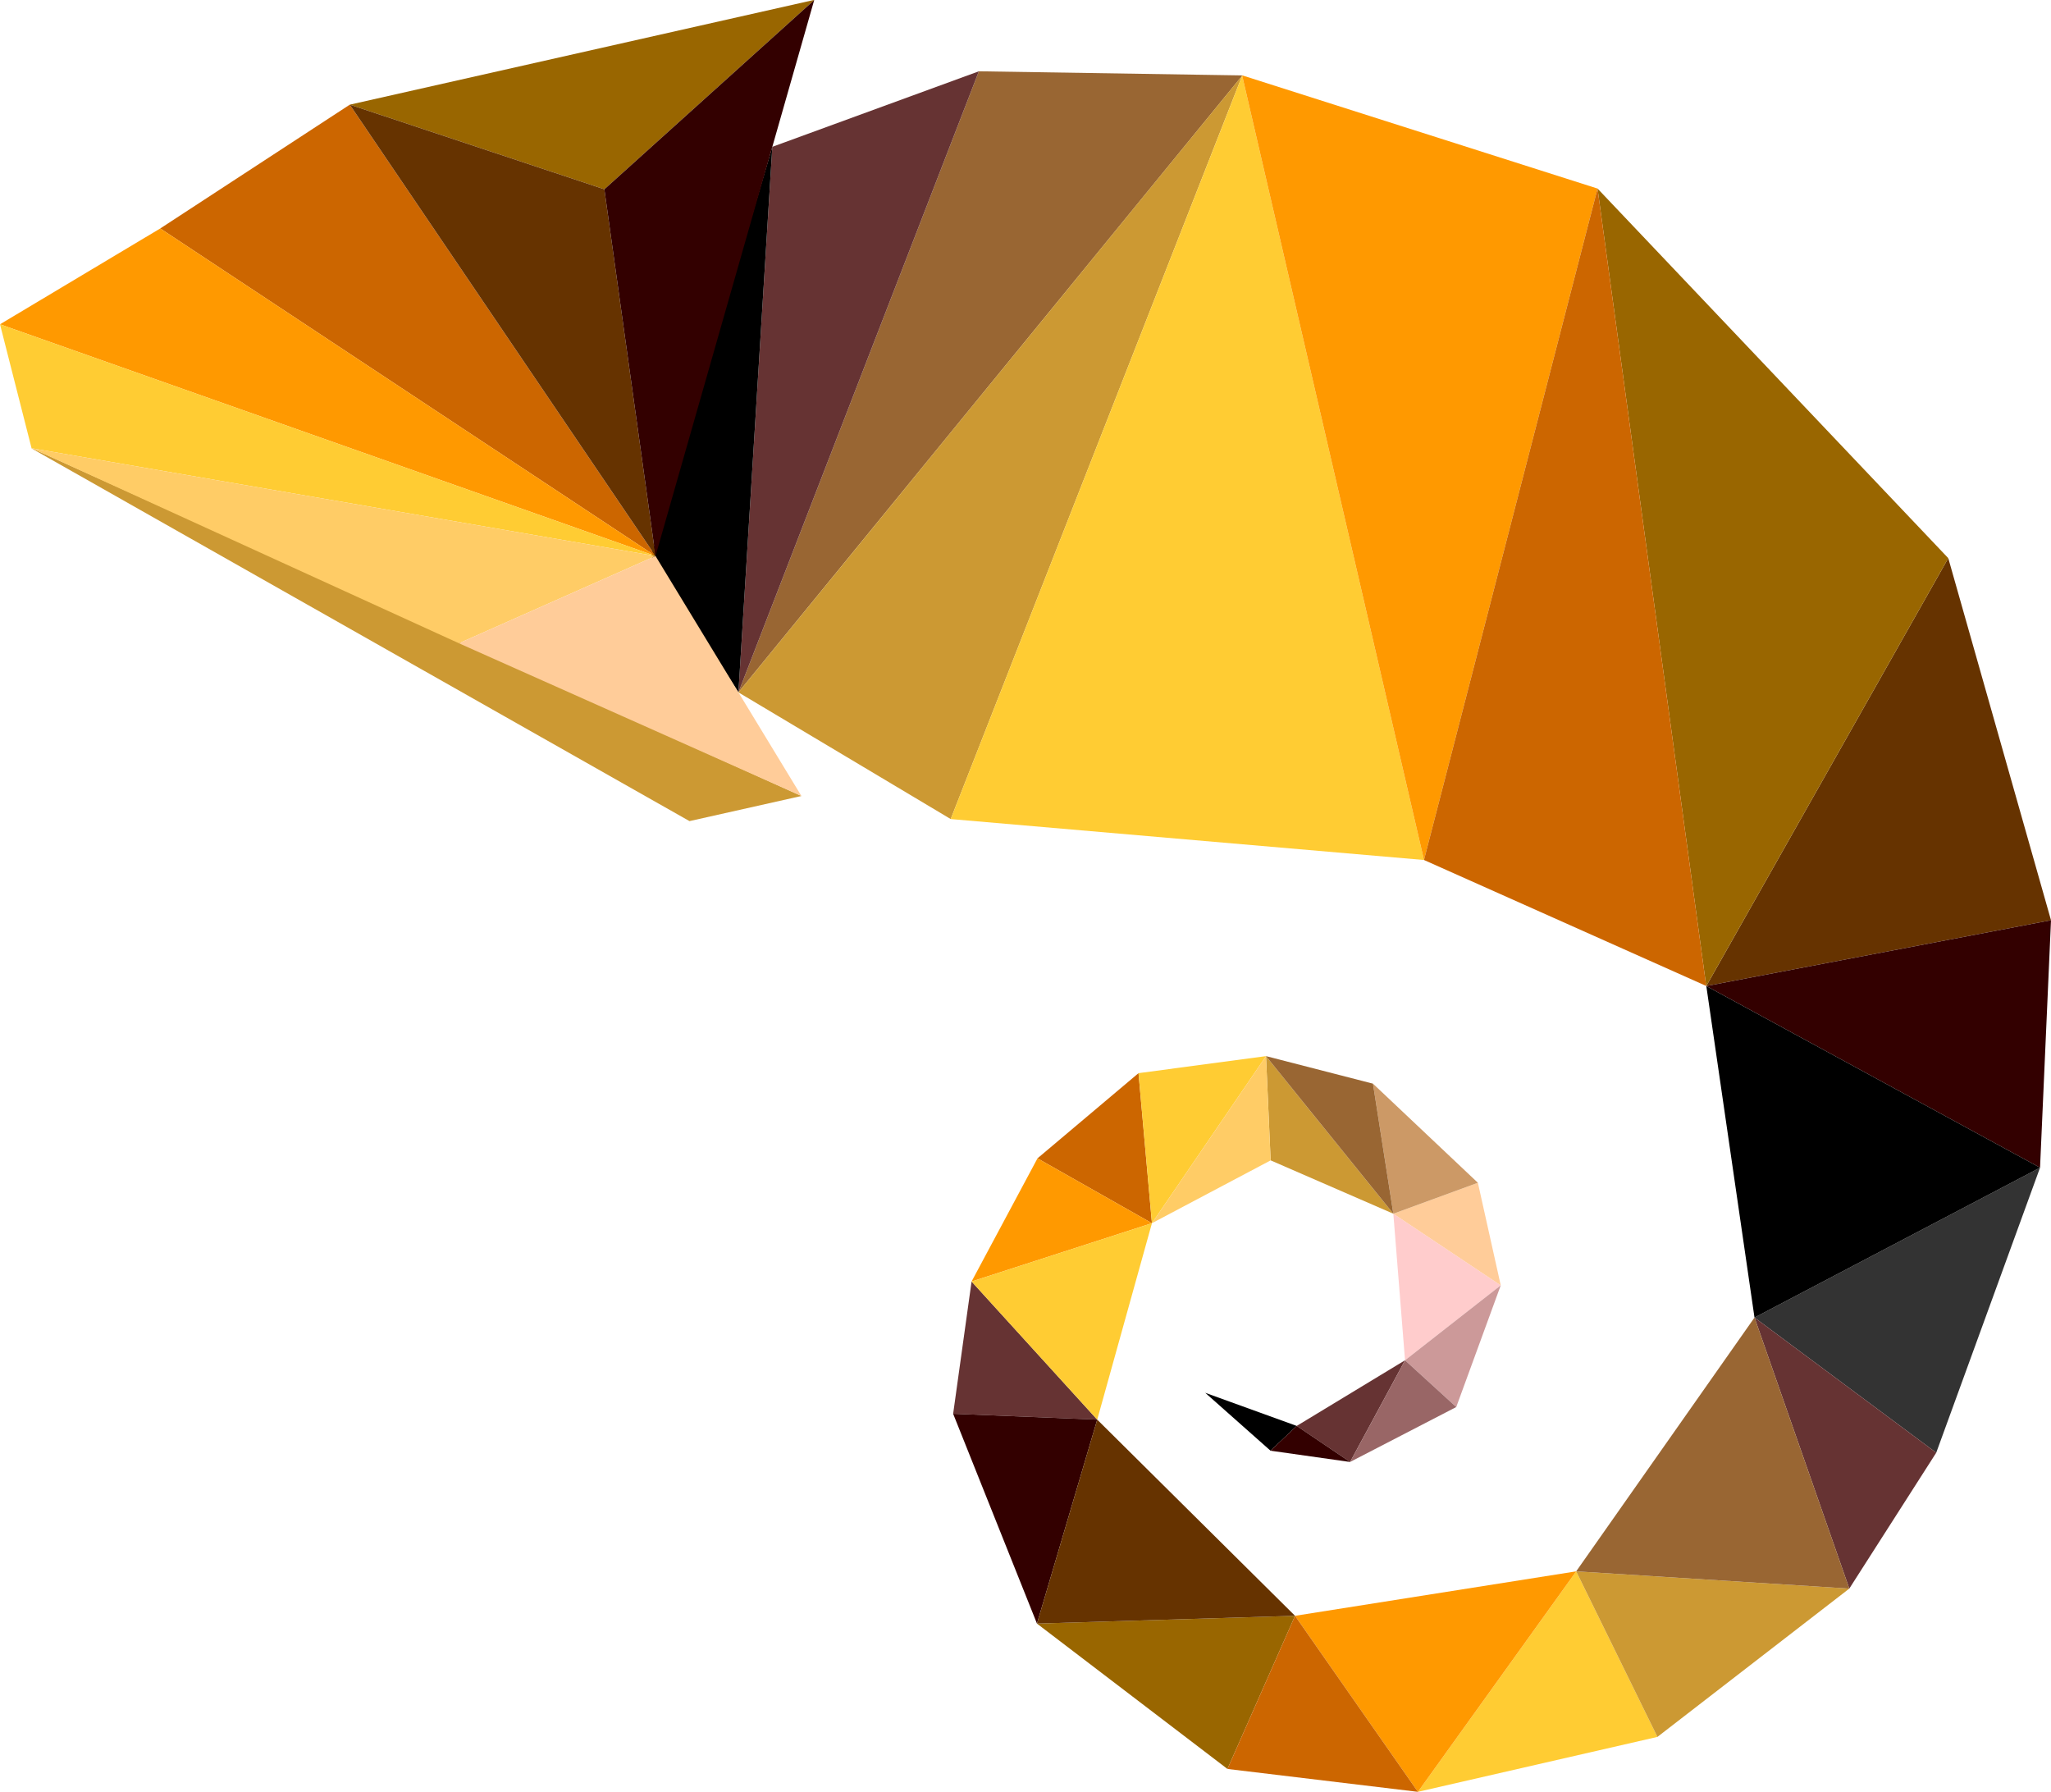 <svg xmlns="http://www.w3.org/2000/svg" viewBox="0 0 587.77 513.43"><defs><style>.cls-1{fill:#963;}.cls-2{fill:#633;}.cls-3{fill:none;}.cls-4{fill:#c93;}.cls-5{fill:#fc3;}.cls-6{fill:#f90;}.cls-7{fill:#300;}.cls-8{fill:#c60;}.cls-9{fill:#333;}.cls-10{fill:#630;}.cls-11{fill:#960;}.cls-12{fill:#fcc;}.cls-13{fill:#fc6;}.cls-14{fill:#fc9;}.cls-15{fill:#c96;}.cls-16{fill:#c99;}.cls-17{fill:#966;}</style></defs><g id="Layer_2" data-name="Layer 2"><g id="Layer_1-2" data-name="Layer 1"><polygon class="cls-1" points="211.62 198.39 280.52 20.43 356.04 21.61 211.62 198.39"/><polygon class="cls-2" points="221.33 42.07 280.52 20.43 211.62 198.39 221.33 42.07"/><polygon class="cls-3" points="272.45 234.5 272.4 234.61 272.38 234.56 272.45 234.5"/><polygon class="cls-4" points="355.99 21.64 272.45 234.69 211.62 198.39 355.99 21.64"/><polygon points="221.33 42.07 211.62 198.39 186.6 159.29 221.33 42.07"/><polygon class="cls-5" points="355.98 21.67 408.08 246.42 272.45 234.69 355.98 21.67"/><polygon class="cls-6" points="355.99 21.64 356.04 21.61 457.82 54.03 457.82 54.03 408.08 246.42 355.98 21.67 355.99 21.64"/><polygon class="cls-2" points="314.44 406.78 278.43 367.2 273.15 405.1 314.44 406.78"/><polygon class="cls-7" points="297.17 465.22 314.44 406.78 273.15 405.1 297.17 465.22"/><polygon class="cls-5" points="474.98 497.69 451.7 450.25 406.34 513.43 474.98 497.69"/><polygon class="cls-8" points="330.12 350.49 326.27 307.5 297.32 331.91 330.12 350.49"/><polygon class="cls-5" points="326.27 307.5 330.12 350.49 362.81 302.62 326.27 307.5"/><polygon class="cls-4" points="451.7 450.25 474.98 497.69 529.97 455.19 451.7 450.25"/><polygon class="cls-6" points="330.12 350.49 297.32 331.91 278.43 367.2 330.12 350.49"/><polygon class="cls-9" points="502.8 377.53 554.88 416.26 584.63 334.58 502.8 377.53"/><polygon class="cls-10" points="488.99 282.53 587.77 263.68 558.33 159.93 488.99 282.53"/><polygon class="cls-2" points="554.88 416.26 502.8 377.53 529.97 455.19 554.88 416.26"/><polygon class="cls-7" points="584.63 334.58 587.77 263.68 488.99 282.53 584.63 334.58"/><polygon class="cls-11" points="351.76 506.87 351.76 506.87 371.13 462.99 297.17 465.22 351.76 506.87"/><polygon class="cls-4" points="362.81 302.62 364.14 332.49 399.3 347.78 362.81 302.62"/><polygon class="cls-6" points="406.34 513.43 451.7 450.25 371.13 462.99 406.34 513.43"/><polygon class="cls-5" points="330.12 350.49 278.43 367.2 314.44 406.78 330.12 350.49"/><polygon class="cls-2" points="386.9 418.91 402.65 389.77 371.61 408.58 386.9 418.91"/><polygon class="cls-10" points="371.13 462.99 314.44 406.78 297.17 465.22 371.13 462.99"/><polygon class="cls-1" points="529.97 455.19 502.8 377.53 451.7 450.25 529.97 455.19"/><polygon class="cls-12" points="430.08 368.3 399.3 347.78 402.65 389.77 430.08 368.3"/><polygon class="cls-8" points="351.76 506.87 406.34 513.43 371.13 462.99 351.76 506.87"/><polygon class="cls-13" points="330.12 350.49 364.14 332.49 362.81 302.62 330.12 350.49"/><polygon points="584.63 334.58 488.99 282.53 502.8 377.53 584.63 334.58"/><polygon class="cls-14" points="399.3 347.78 430.08 368.3 423.53 338.91 399.3 347.78"/><polygon points="371.61 408.58 345.39 399.09 364.1 415.68 371.61 408.58"/><polygon class="cls-15" points="399.3 347.78 423.53 338.91 393.46 310.51 399.3 347.78"/><polygon class="cls-16" points="417.33 403.17 430.08 368.3 402.65 389.77 417.33 403.17"/><polygon class="cls-7" points="371.61 408.58 364.1 415.68 386.9 418.91 371.61 408.58"/><polygon class="cls-1" points="393.46 310.51 362.81 302.62 399.3 347.78 393.46 310.51"/><polygon class="cls-17" points="386.9 418.91 417.33 403.17 402.65 389.77 386.9 418.91"/><polygon class="cls-11" points="488.96 282.51 488.99 282.53 558.33 159.93 558.33 159.93 558.33 159.93 457.82 54.03 488.96 282.51"/><polygon class="cls-8" points="457.82 54.03 408.08 246.42 488.96 282.51 457.82 54.03"/><polygon class="cls-3" points="305.9 372.83 305.93 372.73 305.96 372.76 305.9 372.83"/><polygon class="cls-8" points="45.93 65.46 100.24 29.99 187.86 159.32 45.93 65.46"/><polygon class="cls-4" points="9.1 128.44 229.67 228.08 229.68 228.08 197.59 235.28 9.06 128.49 9.1 128.44"/><polygon class="cls-6" points="0 92.92 45.93 65.46 187.86 159.32 0 92.92"/><polygon class="cls-5" points="0 92.92 187.86 159.32 9.1 128.44 9.06 128.49 9.06 128.49 0 92.92 0 92.92"/><polygon class="cls-13" points="187.86 159.32 131.51 184.32 9.1 128.44 187.86 159.32"/><polygon class="cls-14" points="229.67 228.08 131.51 184.32 187.86 159.32 229.67 228.08"/><polygon class="cls-11" points="233.21 0 233.33 0.02 233.33 0.03 173.2 54.24 100.24 29.99 233.21 0"/><polygon class="cls-10" points="173.2 54.24 187.86 159.32 100.24 29.99 173.2 54.24"/><polygon class="cls-7" points="233.33 0.03 187.86 159.32 173.2 54.24 233.33 0.03"/></g></g></svg>